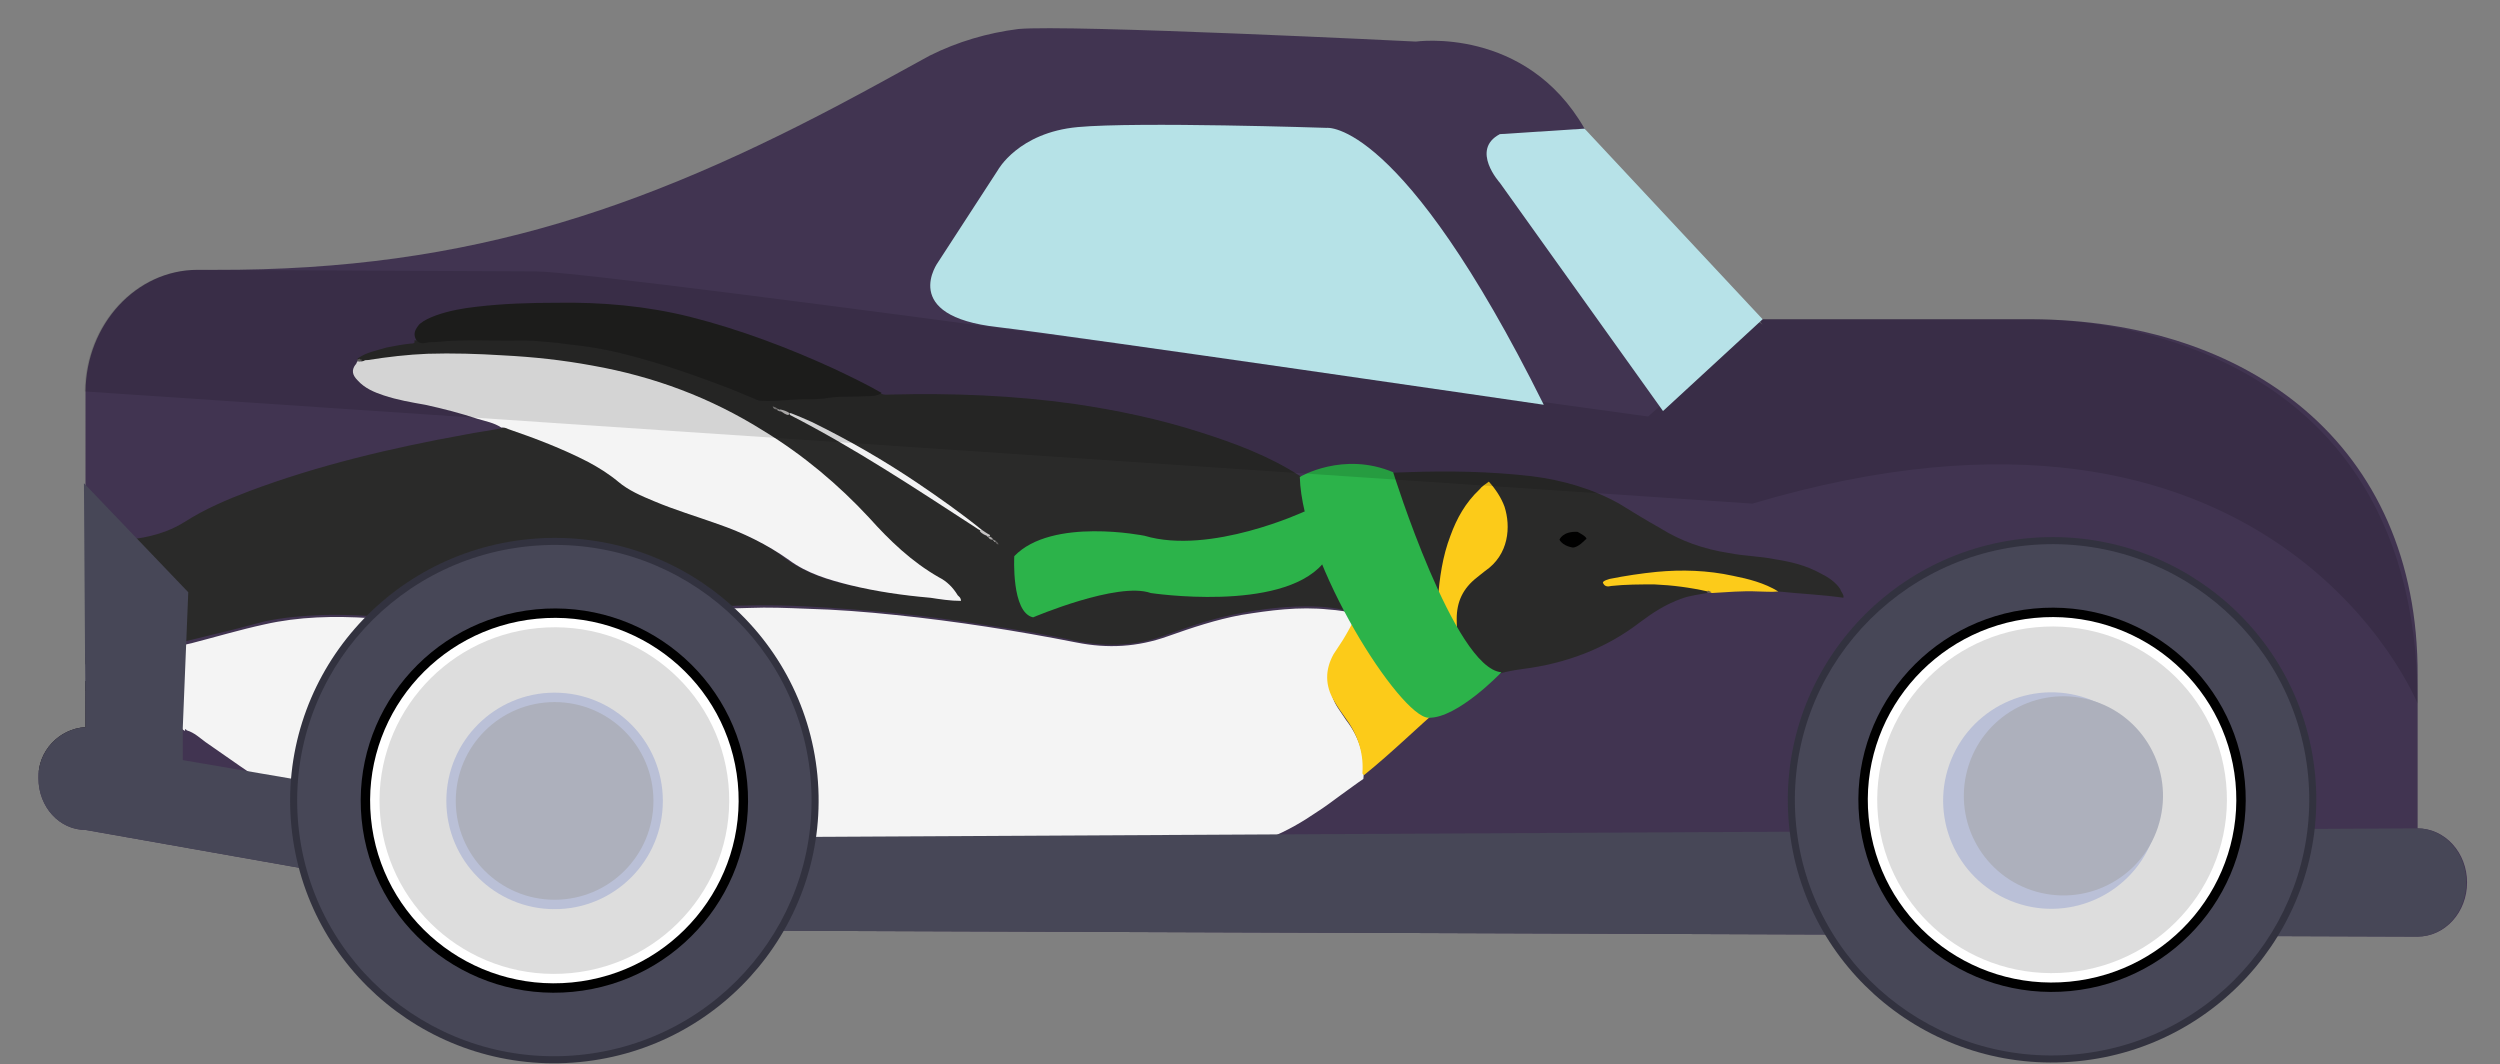 <?xml version="1.0" encoding="utf-8"?>
<!-- Generator: Adobe Illustrator 27.0.1, SVG Export Plug-In . SVG Version: 6.00 Build 0)  -->
<svg version="1.1" id="Layer_1" xmlns="http://www.w3.org/2000/svg" xmlns:xlink="http://www.w3.org/1999/xlink" x="0px" y="0px"
	 viewBox="0 0 318.7 135.7" style="enable-background:new 0 0 318.7 135.7;" xml:space="preserve">
<rect x="0" y="0" width="318.7" height="135.7" fill="#808080" stroke="none"/>
<style type="text/css">
	.st0{fill:#413451;}
	.st1{display:none;clip-path:url(#SVGID_00000101800726787398950290000016834778725981070527_);}
	.st2{display:inline;fill:#2C2924;}
	.st3{display:inline;}
	.st4{clip-path:url(#SVGID_00000180360661174110646070000001779433987447319979_);fill:#7C6B51;}
	.st5{display:inline;fill:#151515;}
	.st6{display:inline;opacity:0.64;fill:#151515;enable-background:new    ;}
	.st7{display:inline;fill:#7C6B51;}
	.st8{display:inline;fill:#121210;}
	.st9{display:inline;fill:#FFFFFF;}
	.st10{display:inline;fill:#384CA0;}
	.st11{clip-path:url(#SVGID_00000101800726787398950290000016834778725981070527_);}
	.st12{fill:#2A2A29;}
	.st13{fill:#F4F4F4;}
	.st14{fill:#20201F;}
	.st15{fill:#FCCB19;}
	.st16{fill:#FCCB1A;}
	.st17{fill:#6A6766;}
	.st18{fill:#68604C;}
	.st19{fill:#F2F2F3;}
	.st20{fill:#C6C4C4;}
	.st21{fill:#C4C2C1;}
	.st22{fill:#817F7E;}
	.st23{fill:#ACAAA9;}
	.st24{fill:#646261;}
	.st25{fill:#AAA7A7;}
	.st26{fill:#E1E0E0;}
	.st27{fill:#B5B3B3;}
	.st28{fill:#9C9998;}
	.st29{fill:#2CB34A;}
	.st30{fill:#474757;}
	.st31{opacity:0.13;}
	.st32{fill:#32323F;}
	.st33{fill:#FFFFFF;}
	.st34{fill:#DDDDDD;}
	.st35{fill:#BAC0D7;}
	.st36{fill:#ADB0BC;}
	.st37{clip-path:url(#SVGID_00000119087434512834853880000002984790846788042399_);}
	.st38{fill:#B6E2E7;}
	.st39{clip-path:url(#SVGID_00000070841077559717349430000009494376583875104912_);}
	.st40{fill:#B7E2E8;}
</style>
<g id="Layer_2_00000100359504156409024890000012030712121540968348_">
	<g id="PumpkinCar_Free">
		<g id="Basic_DarkRed">
			<g id="Layer_2-2">
				<g id="Premium">
					<g id="premium-water">
						<path class="st0" d="M224.1,40.7H259c27.3,0.1,49.3,15.7,49.2,45.4v19.5c3.5,0,6.3,3.1,6.3,6.9s-2.8,6.9-6.3,6.9l-225-0.8
							l-72.3-12.8c-3.3,0-6-2.9-6-6.6c-0.1-3.4,2.6-6.3,6-6.5V49.9c0.1-8.6,6.5-15.5,14.3-15.5h2.2c32.9,0.1,56.1-8.1,84.9-23.9
							l6.2-3.4c3.6-1.8,7.4-2.9,11.3-3.4c6.4-0.6,50.7,1.6,50.7,1.6s14-2,21.5,11.1s22.7,25,22.7,25"/>
						<g>
							<defs>
								<path id="SVGID_1_" d="M224.1,40.7H259c27.3,0.1,49.3,15.7,49.2,45.4v19.5c3.5,0,6.3,3.1,6.3,6.9s-2.8,6.9-6.3,6.9l-225-0.8
									l-72.3-12.8c-3.3,0-6-2.9-6-6.6c-0.1-3.4,2.6-6.3,6-6.5V49.9c0.1-8.6,6.5-15.5,14.3-15.5h2.2c32.9,0.1,56.1-8.1,84.9-23.9
									l6.2-3.4c3.6-1.8,7.4-2.9,11.3-3.4c6.4-0.6,50.7,1.6,50.7,1.6s14-2,21.5,11.1s22.7,25,22.7,25"/>
							</defs>
							<clipPath id="SVGID_00000067948415430550165490000016837107598278478012_">
								<use xlink:href="#SVGID_1_"  style="overflow:visible;"/>
							</clipPath>
							<g id="Layer_5" style="display:none;clip-path:url(#SVGID_00000067948415430550165490000016837107598278478012_);">
								<path class="st2" d="M195.6,67.2c-4.2-0.5-8.6-5.2-8.6-5.2c-0.9-2.5-6.8-6.7-6.8-6.7c-19.7-12.1-37,3.5-37,3.5l-6.4,5.7
									c-2.3,1.4-4.6,2.5-4.6,2.5c-0.9,0-2.7,0.9-2.7,0.9c-3.1-0.2-5.2,1.1-5.2,1.1c-2.9-0.5-9.2,2-9.2,2
									c-1.3,0.4-11.3-0.7-11.3-0.7c-4,0.4-17.5-4.1-17.5-4.1c-29-5.3-43.1,0-43.1,0c-12.4,2.3-28.7,10.9-28.7,10.9
									c-0.8,0.6-13.4,6-13.4,6c-8.4,1.5-27.5,9.7-27.5,9.7c-1,0.7-9,2.6-9,2.6c-3.8,0.5-12.7,3.2-12.7,3.2
									c-1,0.3-11.5,1.2-11.5,1.2c-3.7-0.1-2.2,2.4-2.2,2.4c-1.2,0.6-0.6,1.3-0.6,1.3c-1.8,2.2,1.2,3.5,1.2,3.5
									c-2,1.6-1.3,3.4-1.3,3.4c-2.3,1.3-1.5,2.8-1.5,2.8c-1.1,0.9-0.9,1.8-0.9,1.8c-2.6,0.7-2.9,2.4-2.9,2.4l-1.9,0.9
									c-2,2.5,1.4,3.9,1.4,3.9c7.4-0.3,33.1-16.3,33.1-16.3c0.5-0.9,11.5-4.1,11.5-4.1c-0.1,0.8,11.6,1.9,11.6,1.9
									c3.2-0.1,18.4,6.5,18.4,6.5c28.4,14.5,71.4,5.5,71.4,5.5c2.6,0.1,24.3-2.4,24.3-2.4c3.3-0.9,6.4,0.1,6.4,0.1
									c0.1,1.4-3.2,4.7-3.2,4.7c-0.6,0.3-6.3,7.3-6.3,7.3c-1.8,2.8,1.6,3.1,1.6,3.1c-0.4,2.6,2.8,2.2,2.8,2.2
									c-0.5,2.4,2.9,3.3,2.9,3.3c0.9,1.8,4.8,0.8,4.8,0.8c1,1.6,5.1,0.4,5.1,0.4c6.4-3.5,6.8-18.4,6.8-18.4
									c0.2-1.9,4.2-3.9,4.2-3.9c3.4,0,9.5-3.7,9.5-3.7c1.9,0.1,2.8-1.7,2.8-1.7c4-0.8,23.8-17.9,30.5-23.8
									c3.3-1.1,6.1-1.8,6.1-1.8c10.7-0.1,22-6,22-6C203.4,70.3,195.6,67.2,195.6,67.2z"/>
								<g class="st3">
									<g>
										<defs>
											<path id="SVGID_00000161623034020637171970000002683780198287043478_" d="M195.6,67.2c-4.2-0.5-8.6-5.2-8.6-5.2
												c-0.9-2.5-6.8-6.7-6.8-6.7c-19.7-12.1-37,3.5-37,3.5l-6.4,5.7c-2.3,1.4-4.6,2.5-4.6,2.5c-0.9,0-2.7,0.9-2.7,0.9
												c-3.1-0.2-5.2,1.1-5.2,1.1c-2.9-0.5-9.2,2-9.2,2c-1.3,0.4-11.3-0.7-11.3-0.7c-4,0.4-17.5-4.1-17.5-4.1
												c-29-5.3-43.1,0-43.1,0c-12.4,2.3-28.7,10.9-28.7,10.9c-0.8,0.6-13.4,6-13.4,6c-8.4,1.5-27.5,9.7-27.5,9.7
												c-1,0.7-9,2.6-9,2.6c-3.8,0.5-12.7,3.2-12.7,3.2c-1,0.3-11.5,1.2-11.5,1.2c-3.7-0.1-2.2,2.4-2.2,2.4
												c-1.2,0.6-0.6,1.3-0.6,1.3c-1.8,2.2,1.2,3.5,1.2,3.5c-2,1.6-1.3,3.4-1.3,3.4c-2.3,1.3-1.5,2.8-1.5,2.8
												c-1.1,0.9-0.9,1.8-0.9,1.8c-2.6,0.7-2.9,2.4-2.9,2.4l-1.9,0.9c-2,2.5,1.4,3.9,1.4,3.9c7.4-0.3,33.1-16.3,33.1-16.3
												c0.5-0.9,11.5-4.1,11.5-4.1c-0.1,0.8,11.6,1.9,11.6,1.9c3.2-0.1,18.4,6.5,18.4,6.5c28.4,14.5,71.4,5.5,71.4,5.5
												c2.6,0.1,24.3-2.4,24.3-2.4c3.3-0.9,6.4,0.1,6.4,0.1c0.1,1.4-3.2,4.7-3.2,4.7c-0.6,0.3-6.3,7.3-6.3,7.3
												c-1.8,2.8,1.6,3.1,1.6,3.1c-0.4,2.6,2.8,2.2,2.8,2.2c-0.5,2.4,2.9,3.3,2.9,3.3c0.9,1.8,4.8,0.8,4.8,0.8
												c1,1.6,5.1,0.4,5.1,0.4c6.4-3.5,6.8-18.4,6.8-18.4c0.2-1.9,4.2-3.9,4.2-3.9c3.4,0,9.5-3.7,9.5-3.7
												c1.9,0.1,2.8-1.7,2.8-1.7c4-0.8,23.8-17.9,30.5-23.8c3.3-1.1,6.1-1.8,6.1-1.8c10.7-0.1,22-6,22-6
												C203.4,70.3,195.6,67.2,195.6,67.2z"/>
										</defs>
										<clipPath id="SVGID_00000096758195473525062430000009708020108054050192_">
											<use xlink:href="#SVGID_00000161623034020637171970000002683780198287043478_"  style="overflow:visible;"/>
										</clipPath>
										<path style="clip-path:url(#SVGID_00000096758195473525062430000009708020108054050192_);fill:#7C6B51;" d="M-28.3,106.4
											L3.8,93.3c0,0,30.3,1,44.6-4.3c0,0,27.6-4.2,47.3,2.7c0,0,23.1-1.1,30-7.6c0,0,28.5-6.4,31.1-11.7c0,0,7.9-11.1,14-12.3
											c0,0,9.4-1.9,16.6-1.2l25.1,10.4c0,0-13.7,23-14.8,24c-1.1,1-34.5,23-38.3,24.5s-33.8-2.3-33.8-2.3l-2.9,1.4
											c0,0-5.6-8.1-14.4-3.4s-18,4.6-18,4.6s-54.3,11-61.1,11s-41-10.3-42.9-11C-15.4,117.4-28.3,106.4-28.3,106.4z"/>
									</g>
								</g>
								<path class="st5" d="M180.2,64.5c0,0,1.6-3.9,3.7-3.7c0,0,2.5,0.8,2.1,3.7c0,0-0.2,3.4-2.9,2.9
									C183.1,67.4,180.2,66.9,180.2,64.5z"/>
								<path class="st5" d="M196.2,68.2c0,0,3.2,1.6,3.3,2.7c0,0-0.1-2.5-1-3.4C198.5,67.5,196.7,67.6,196.2,68.2z"/>
								<ellipse class="st6" cx="196.2" cy="73.3" rx="0.4" ry="0.3"/>
								<ellipse class="st6" cx="196.9" cy="72.3" rx="0.4" ry="0.3"/>
								<ellipse class="st6" cx="195.8" cy="71.2" rx="0.4" ry="0.3"/>
								<ellipse class="st6" cx="195.4" cy="72.5" rx="0.4" ry="0.3"/>
								<ellipse class="st6" cx="198.1" cy="72" rx="0.4" ry="0.3"/>
								<ellipse class="st6" cx="197.5" cy="71" rx="0.4" ry="0.3"/>
								<ellipse class="st6" cx="197.7" cy="73.3" rx="0.4" ry="0.3"/>
								<path class="st7" d="M98.3,83.3c0,0,6.4-1.7,10.6-1.7C109,81.6,104,84.4,98.3,83.3z"/>
								<path class="st7" d="M93,88.1c0,0,6.4-1.7,10.6-1.7C103.7,86.4,98.7,89.2,93,88.1z"/>
								<path class="st7" d="M109,84.9c0,0,6.4-2.7,10.6-2.7C119.6,82.2,114.7,86.5,109,84.9z"/>
								<path class="st7" d="M80.6,84.3c0,0,6.4-2.7,10.6-2.7C91.2,81.6,86.3,85.9,80.6,84.3z"/>
								<path class="st7" d="M35,84.9c0,0,6.4-1.7,10.6-1.7C45.6,83.1,40.7,85.9,35,84.9z"/>
								<path class="st7" d="M57.3,84.5c0,0,6.4-1.7,10.6-1.7C68,82.7,63,85.5,57.3,84.5z"/>
								<path class="st7" d="M35,88.6c0,0,6.4-2.7,10.6-2.7C45.6,85.8,40.7,90.2,35,88.6z"/>
								<polygon class="st8" points="100.4,128.6 107.2,120 101,130.3 								"/>
								<polygon class="st8" points="106.1,134.1 110.7,125.9 107.2,135 								"/>
								<polygon class="st8" points="110.9,134.9 115.8,125.2 112.1,135.7 								"/>
								<path class="st9" d="M183.9,61.6c0,0,1.5,1.1,1.3,3.3C185.1,64.9,186.3,62.9,183.9,61.6z"/>
								<path class="st5" d="M196.7,76.6c0,0-9.2,7.4-15.8-2.9c0,0,3.8,4.9,8.5,4.6c0.4,0,0.9,0,1.3,0c1.4,0.1,4.5-0.9,7.9-3.1
									L196.7,76.6z"/>
								<path class="st10" d="M133.4,66.4c0,0,3.8-5.2,8-6c0,0,4.6,22.3,22.8,28.2c0,0-0.2,5.8-6.8,5.8
									C157.4,94.4,137.2,85.3,133.4,66.4z"/>
								<path class="st10" d="M142,81.6c0,0-10.9,10.7-21,11.1c0,0-13.8,1.9-17.1,9.1c0,0,2.2,8,5.6,7.6c0,0,10-9.1,15.2-9
									c0,0,18.8-3.6,22.4-12.4C147,88.1,147.1,82.6,142,81.6z"/>
							</g>
							<g id="Layer_4" style="clip-path:url(#SVGID_00000067948415430550165490000016837107598278478012_);">
								<g>
									<path class="st12" d="M10.9,82.9c0,0-12.8,7-20.1,3.5c0,0,2.1,3.7,3.9,3.7c0,0-3.2-0.3-3.8-0.6c0,0,2.8,2.1,4.4,2.4
										c0,0-1.1,1.3-2.5,0.9c0,0,1.5,1.6,5.3,1.4c0,0,10-1.8,15.5-8.9L10.9,82.9z"/>
									<path class="st12" d="M13.9,83.9c0,0-10.2,10.4-18.3,9.2c0,0,3.1,2.9,4.8,2.4c0,0-3.2,0.7-3.9,0.5c0,0,3.3,1.2,4.8,1.1
										c0,0-0.6,1.6-2.1,1.6c0,0,1.8,1.1,5.5-0.2c0,0,9-4.6,12.3-13L13.9,83.9z"/>
									<g>
										<path class="st13" d="M23.8,93.1c1,0.3,1.7,1,2.4,1.5c2.9,2,5.8,4.1,8.8,6c2.6,1.6,5.3,3.1,8.1,4.5
											c3.1,1.6,6.2,2.9,9.4,4.1c2.6,1,5.3,1.8,8,2.5c2,0.5,4.1,0.9,6.2,1.3c1.3,0.3,2.7,0.4,4,0.5c1.5,0.2,2.9,0.4,4.4,0.6
											c0.6,0.1,1.2,0.1,1.8,0.2c1.8,0.2,3.6,0.4,5.4,0.5c1.3,0.1,2.6,0.3,3.9,0.4c1.5,0.1,2.9,0.3,4.4,0.4
											c1.8,0.1,3.7,0.2,5.4,0.4c1.5,0.1,2.9,0,4.4,0.2c5.2,0.4,10.4,0.1,15.6,0.2c1.5-0.4,3,0,4.5-0.4c0.2,0,0.3,0,0.4,0
											c1.3,0,2.7-0.2,4-0.3c0.7-0.1,1.4-0.1,2.1-0.2c1.9-0.2,3.9-0.5,5.9-0.8c2.5-0.4,4.9-0.9,7.4-1.5c2.4-0.6,4.7-1.1,7.1-1.8
											c1.7-0.5,3.4-0.9,5.1-1.4c1.3-0.4,2.6-0.8,3.9-1.2c1.8-0.6,3.7-1.3,5.5-2c2.2-0.9,4.1-2,6-3.3c1.1-0.7,2-1.4,3.1-2.2
											c1-0.7,1.9-1.4,2.8-2c0.3-2.8-0.5-5.3-2.2-7.5c-0.7-1.1-1.5-2-1.8-3.2c-0.5-1.5-0.4-3,0.4-4.4c0.8-1.5,1.8-2.8,2.5-4.3
											c0.2-0.4,0.6-1,0.2-1.5c-1.1-0.5-2.3-0.6-3.5-0.7c-3.8-0.4-7.5,0.1-11.2,0.7c-3.2,0.6-6.2,1.6-9.3,2.7
											c-3.9,1.4-7.7,1.6-11.7,0.8c-7.6-1.5-15.3-2.7-23-3.5c-3.8-0.4-7.6-0.7-11.4-0.8c-2.5-0.1-4.8-0.2-7.3-0.1
											c-5.4,0.1-10.9,0.6-16.2,1.3c-4.2,0.6-8.4,1.3-12.7,1.6c-2.3,0.2-4.6,0.3-6.9-0.2c-4.1-0.7-8.3-1.2-12.5-1.4
											c-4.6-0.3-9.1-0.2-13.5,0.8c-3.2,0.7-6.2,1.6-9.3,2.4c-5.2,1.2-10.4,2.3-15.7,3c-0.4,0.1-1.1,0-1.2,0.4
											c-0.1,0.5,0.6,0.5,1.1,0.6c3.6,1.2,7.1,2.6,10.4,4.4c1.6,0.9,3.1,1.8,4.6,2.8C23.5,92.9,23.7,92.9,23.8,93.1z"/>
										<path class="st12" d="M7.4,85.1c-0.1,0-0.1-0.1-0.2-0.1c0.6-0.3,1.2-0.3,1.8-0.4c6.1-0.9,12.2-2.2,18.1-3.7
											c2.2-0.5,4.4-1.1,6.7-1.7c2.4-0.5,4.8-0.7,7.3-0.8c3.9-0.1,7.7,0.2,11.6,0.6c2.5,0.3,4.9,0.7,7.4,1.1
											c2.2,0.3,4.4,0.3,6.7,0.1c4.3-0.4,8.5-1.1,12.7-1.7c7.7-1.1,15.4-1.6,23.2-1.2c7.5,0.4,15,1.1,22.4,2.3
											c4.2,0.6,8.4,1.3,12.5,2.2c3.8,0.7,7.4,0.5,10.9-0.8c2.5-0.9,5-1.8,7.6-2.4c3.5-0.8,7-1.3,10.5-1.3c2.1,0,4.2,0.2,6.3,0.9
											c0.3,0.4,0.7,0.4,1.1,0.5c3.2,1.1,6,3,8.1,5.4c0.4,0.4,0.7,0.7,1,1c0.1,0.1,0.3,0.3,0.4,0.2c0.3-0.1,0.3-0.3,0.3-0.4
											c0-0.4-0.1-0.9-0.1-1.3c-0.3-3.9-0.4-7.6,0.4-11.5c0.5-2.6,1.3-5.2,2.9-7.4c0.6-0.9,1.3-1.8,2.2-2.5
											c0.4-0.4,0.8-0.4,1.1,0.1c2.4,2.8,2.4,7.1,0.1,9.5c-0.5,0.5-1.1,1.1-1.8,1.4c-2.8,1.9-3.4,4.5-3.1,7.5
											c0.2,1.7,0.7,3.2,1.3,4.8c0.3,0.6,0.2,1.3,0.6,1.9c0.1,0,0.2-0.1,0.3-0.1c1.9-1.1,4-1.7,6.3-2c5.6-0.7,10.7-2.6,15.1-6
											c1.6-1.2,3.3-2.3,5.3-3c1.1-0.4,2.2-0.5,3.2-0.7c0.1-0.2,0.1-0.3,0-0.4c-0.6-0.4-1.3-0.4-1.9-0.5c-3.3-0.6-6.7-0.5-10-0.4
											c-0.3,0-0.5,0.1-0.8-0.1c0-0.3,0.3-0.3,0.4-0.3c6.1-1.3,12.3-1.5,18.4,0.4c1,0.4,1.9,0.9,3,1.1c2.8,0.3,5.5,0.4,8.3,0.8
											c0.1-0.4-0.3-0.7-0.4-1.1c-0.6-0.9-1.5-1.5-2.5-2c-1.8-1-3.8-1.5-5.8-1.8c-1.9-0.4-3.9-0.4-5.9-0.8
											c-3.2-0.5-6.1-1.5-8.8-3.2c-1.8-1-3.4-2-5.2-3.1c-3.4-1.9-7.2-3-11.2-3.5c-5.3-0.6-10.5-0.7-15.9-0.5
											c-4.3,0.1-8.5,0.4-12.7,0.6c-0.4,0-0.7,0-1-0.2c-3.9-2.5-8.2-4.1-12.6-5.5c-5.3-1.7-10.6-2.8-16-3.6
											c-7.8-1.1-15.6-1.4-23.5-1.2c-0.4,0-0.9,0.1-1.3-0.2c-3.3,0.2-6.6,0.2-9.9,0.4c-1.7,0.1-3.3,0.3-5,0.3
											c-0.6,0-1.1-0.2-1.8-0.4c-7.1-3.1-14.3-5.5-22.1-6.7c-2.5-0.4-5.2-0.6-7.8-0.6c-3.5,0.1-7-0.2-10.5,0.2
											c-0.8,0.1-1.5,0.1-2.3,0.1c0.2,0.4-0.2,0.4-0.4,0.4c-1.1,0.1-2,0.3-3.1,0.5c-1.3,0.4-2.6,0.6-3.7,1.4
											c-0.1,0.3,0.2,0.3,0.4,0.4c1.4-0.1,2.8-0.4,4.2-0.5c1.3-0.1,2.7-0.3,4-0.3c3.5,0,7.1-0.1,10.6,0.2
											c8.1,0.5,15.9,1.9,23.3,5.1c6,2.5,11.4,6,16.3,10.1c2.6,2.2,4.9,4.6,7.4,7.1c2,2,4.1,4,6.7,5.5c1.1,0.6,2.1,1.3,2.8,2.4
											c0.2,0.2,0.4,0.4,0.4,0.8c-0.7,0.1-1.4-0.1-2.1-0.2c-3.9-0.4-7.9-0.9-11.7-1.8c-3.1-0.7-5.9-1.8-8.3-3.7
											c-3.1-2.3-6.7-3.5-10.2-4.8c-2.3-0.8-4.6-1.5-6.7-2.5c-1.4-0.6-2.7-1.3-3.9-2.3c-2.4-1.9-5.3-3.2-8.1-4.4
											c-1.8-0.8-3.6-1.5-5.5-2.1c-0.4-0.2-0.9-0.4-1.3-0.1c-1.5,0.3-3.1,0.5-4.6,0.8c-9.4,1.7-18.7,3.9-27.5,7.2
											c-2.9,1.1-5.7,2.3-8.2,3.9c-2.2,1.4-4.6,2-7.2,2.3c-9.5,1-18.9,1.2-28.5,1.1c-0.1,0-0.2,0-0.3,0c0,0.2,0.1,0.2,0.2,0.3
											c2.3,1.5,4.6,3,7.1,4c0.6,0.3,1.4,0.3,1.8,0.7c0.4,0.4,0.4,1.1,0.6,1.8c0.8,2.2,2.4,3.9,4.3,5.4c0.2,0.2,0.4,0.3,0.5,0.4
											c0,0,0,0.1,0.1,0.1C1.5,82.9,0.7,82.9,0,83C-0.2,82.8,3.6,87.4,7.4,85.1z"/>
										<path class="st13" d="M63.9,54.5c0.3,0,0.5,0,0.9,0.2c3.5,1.2,6.9,2.5,10.2,4.2c1.3,0.7,2.6,1.5,3.8,2.5
											c1.3,1.1,2.9,1.8,4.6,2.5c2.6,1.1,5.3,1.9,8.1,2.9c3.2,1.1,6.3,2.6,9.1,4.6c2.3,1.7,5,2.5,7.8,3.2
											c3.3,0.8,6.7,1.3,10.2,1.6c1.3,0.2,2.6,0.4,3.9,0.4c0-0.4-0.2-0.5-0.4-0.7c-0.6-1-1.4-1.8-2.4-2.3c-3.5-2-6.3-4.7-8.9-7.6
											c-3.9-4.2-8.4-8-13.5-11.1c-6.7-4.2-13.9-6.9-21.8-8.3c-3.8-0.7-7.5-1.1-11.4-1.3c-3.2-0.2-6.4-0.3-9.6-0.2
											c-2.5,0.1-5.1,0.4-7.6,0.8c-0.2,0-0.4,0-0.5,0.1c-0.3,0.1-0.4,0.1-0.7,0c-0.3,0.1-0.2,0.4-0.4,0.5c-0.5,0.7-0.4,1.3,0.3,2
											c0.9,1,2.1,1.5,3.3,1.9c1.8,0.6,3.6,0.9,5.3,1.2c2.3,0.5,4.6,1.1,6.7,1.8C61.9,53.7,63,53.9,63.9,54.5z"/>
										<path class="st14" d="M53.1,43.4c0.4,0.4,0.8,0.4,1.2,0.3c0.4-0.1,0.9-0.1,1.3-0.1c3.7-0.4,7.4-0.1,11.1-0.2
											c1.4,0,2.9,0.2,4.3,0.3c1.3,0.2,2.6,0.3,3.9,0.5c2.8,0.4,5.5,1.1,8.2,1.9c3.4,1,6.7,2.2,10.1,3.5c1,0.4,1.9,0.8,2.9,1.2
											c0.4,0.2,0.7,0.3,1.1,0.3c1.8,0.1,3.4-0.2,5.2-0.2c1.1,0,2.3,0,3.3-0.2c1.7-0.2,3.2-0.1,4.9-0.2c0.5,0,1.2,0,1.8-0.4
											c-1.9-1.1-4-2.1-6.1-3.1c-5.9-2.7-12-5-18.3-6.6c-5.6-1.4-11.3-1.9-17.1-1.8c-3.3,0-6.7,0.1-10.1,0.5
											c-1.8,0.2-3.5,0.5-5.2,1.1c-0.8,0.3-1.5,0.6-2.1,1.1C52.9,42,52.6,42.6,53.1,43.4z"/>
										<path class="st15" d="M187.4,87.3c0-0.9-0.3-1.8-0.6-2.5c-0.8-1.9-1.1-3.9-1.1-5.9c0-2.2,0.8-3.9,2.6-5.3
											c0.4-0.3,0.6-0.5,1-0.8c3.1-2.1,3.3-5.7,2.5-8.2c-0.4-1.1-1.1-2.2-2-3.2c-0.4,0.3-0.9,0.6-1.2,1c-1.8,1.7-2.9,3.7-3.7,5.9
											c-1,2.6-1.4,5.4-1.6,8.2c-0.1,1.5-0.1,2.9,0,4.4c0,1.4,0.2,2.9,0.4,4.3c-0.4,0-0.4-0.2-0.5-0.4c-1.4-1.5-2.8-2.9-4.5-4
											c-1.8-1.2-3.6-2.2-5.8-2.6c-0.3,1-0.8,1.8-1.3,2.7s-1.1,1.7-1.6,2.5c-1.1,2-1.1,4,0.1,6c0.4,0.7,0.9,1.4,1.4,2.1
											c1.5,2,2.3,4.3,2.2,6.7c0,0.3-0.1,0.5,0.2,0.6c3.6-2.9,6.7-6,10.2-9C185.1,88.9,186.3,88.1,187.4,87.3z"/>
										<path class="st16" d="M226.7,75.4c-1.8-1.1-3.8-1.6-5.8-2c-3.2-0.7-6.5-0.8-9.7-0.5c-2,0.2-4,0.5-6,0.9
											c-0.7,0.2-1,0.4-0.8,0.6c0.2,0.4,0.6,0.4,1,0.3c1.8-0.2,3.7-0.2,5.5-0.2c2.3,0.1,4.6,0.4,6.8,0.9c0.2,0.1,0.4,0.2,0.5,0.2
											c1.9-0.1,3.9-0.3,5.9-0.2C224.9,75.4,225.8,75.5,226.7,75.4z"/>
										<path class="st17" d="M45.5,45.9c0.3,0.4,0.4,0.1,0.7,0c-0.1-0.1-0.3,0-0.4-0.2C45.8,45.8,45.6,45.8,45.5,45.9z"/>
										<path class="st18" d="M218.2,75.5c-0.2-0.1-0.4-0.2-0.5-0.2c0,0.1,0,0.2,0,0.3C217.8,75.6,218,75.6,218.2,75.5z"/>
										<path class="st19" d="M125.1,67.5c-2.6-2.1-5.3-4-8.1-5.9c-4.3-2.9-8.8-5.5-13.5-7.8c-0.9-0.4-1.8-0.8-2.6-1.1
											c-0.2-0.1-0.3,0-0.2,0.2c8.2,4.2,15.9,9.3,23.6,14.3c0.3,0.2,0.4,0.3,0.7,0.4C125,67.7,125.1,67.7,125.1,67.5z"/>
										<path class="st20" d="M125.1,67.5c-0.1,0.1-0.2,0.1-0.2,0.2c0.3,0.4,0.7,0.5,1.1,0.7c0.1,0,0.1,0,0.2-0.1v-0.1
											C125.8,68,125.4,67.7,125.1,67.5z"/>
										<path class="st21" d="M100.5,52.9c0.1-0.1,0.1-0.1,0.2-0.2c-0.4-0.3-0.8-0.4-1.2-0.5c-0.1,0-0.1,0.1-0.1,0.1
											s0,0.1,0.1,0.1C99.8,52.6,100.2,52.9,100.5,52.9z"/>
										<path class="st22" d="M99.1,52.1c-0.2-0.2-0.4-0.2-0.6-0.3c0.1,0.4,0.4,0.4,0.6,0.4C99.2,52.2,99.2,52.2,99.1,52.1z"/>
										<path class="st23" d="M126,68.5c0.1,0.2,0.3,0.3,0.5,0.3h0.1c-0.1-0.3-0.4-0.4-0.5-0.4H126C126,68.4,126,68.4,126,68.5z"
											/>
										<path class="st24" d="M126.9,69.1c0.1,0.2,0.2,0.3,0.4,0.3c-0.1-0.3-0.3-0.4-0.4-0.4C126.9,69,126.8,69.1,126.9,69.1
											C126.9,69.1,126.9,69.1,126.9,69.1z"/>
										<path class="st25" d="M99.1,52.1c0,0.1,0,0.1,0,0.2c0.1,0.1,0.3,0.1,0.4,0.2c0-0.1,0-0.1,0-0.2
											C99.4,52.2,99.3,52.2,99.1,52.1z"/>
										<path class="st26" d="M126,68.5c0-0.1-0.1-0.1-0.1-0.2l-0.1,0.1C125.9,68.4,126,68.4,126,68.5z"/>
										<path class="st27" d="M126.6,68.8c0,0.1,0.1,0.2,0.2,0.2l0,0C126.7,68.8,126.7,68.8,126.6,68.8L126.6,68.8z"/>
										<path class="st28" d="M126.9,69.1c0-0.1,0-0.1,0-0.2c-0.1,0-0.1,0-0.2,0l0,0C126.7,69.1,126.8,69.1,126.9,69.1z"/>
									</g>
									<path d="M198.8,68.8c0,0,0.4-1.1,2.3-1c0,0,1.6,0.8,1,1c0,0-0.9,1-1.6,1C200.6,69.8,199.3,69.7,198.8,68.8z"/>
									<path class="st29" d="M165.7,60.8c0,0,5.5-3.3,11.9-0.6c0,0,7.8,25,13.8,25.5c0,0-5.6,5.9-9.3,5.8
										C178.5,91.4,166,71.9,165.7,60.8z"/>
									<path class="st29" d="M166.3,65.2c0,0-12,5.6-20.4,3.1c0,0-11.8-2.4-16.6,2.6c0,0-0.4,7.2,2.4,7.8c0,0,10.8-4.6,15-3.1
										c0,0,16.5,2.5,21.9-3.7C168.5,71.9,170.3,67.5,166.3,65.2z"/>
								</g>
							</g>
						</g>
						<path class="st30" d="M308.1,105.6c3.5,0,6.3,3.1,6.3,6.9s-2.8,6.9-6.3,6.9l-225-0.8l-72.2-12.8c-3.3,0-6-2.9-6-6.6
							c-0.1-3.4,2.6-6.3,6-6.5l-0.2-31.1L24,75.5l-0.7,17.3v4.1l58,9.9L308.1,105.6z"/>
						<g class="st31">
							<path d="M308.2,89.7c0,0-18.2-45.3-84.8-25.5L10.8,49.9c0.1-8.6,6.5-15.5,14.3-15.5l43.2,0.2c8.9,0,141.8,18.5,141.8,18.5
								l14-12.4H259C259,40.7,308.2,39.1,308.2,89.7z"/>
						</g>
						
							<ellipse transform="matrix(0.995 -9.581690e-02 9.581690e-02 0.995 -8.569 25.544)" class="st32" cx="261.7" cy="102" rx="33.7" ry="33.5"/>
						
							<ellipse transform="matrix(0.995 -9.587316e-02 9.587316e-02 0.995 -8.574 25.56)" class="st30" cx="261.7" cy="102" rx="32.8" ry="32.6"/>
						
							<ellipse transform="matrix(0.995 -9.581693e-02 9.581693e-02 0.995 -8.569 25.544)" cx="261.7" cy="102" rx="24.7" ry="24.5"/>
						
							<ellipse transform="matrix(0.995 -9.584503e-02 9.584503e-02 0.995 -8.571 25.552)" class="st33" cx="261.7" cy="102" rx="23.5" ry="23.3"/>
						
							<ellipse transform="matrix(0.995 -9.587312e-02 9.587312e-02 0.995 -8.573 25.56)" class="st34" cx="261.7" cy="102" rx="22.3" ry="22.1"/>
						
							<ellipse transform="matrix(0.377 -0.926 0.926 0.377 68.436 305.844)" class="st35" cx="261.6" cy="102" rx="13.8" ry="13.8"/>
						
							<ellipse transform="matrix(0.22 -0.975 0.975 0.22 106.276 335.769)" class="st36" cx="263.2" cy="101.4" rx="12.7" ry="12.7"/>
						<g>
							<g>
								<g>
									<defs>
										<path id="SVGID_00000178200245437928996850000009904415343684732849_" d="M196.8,51.6c-18.2-36.6-27.7-35.3-27.7-35.3
											s-24.1-0.8-31.7-0.1c-7.6,0.7-10.2,5.5-10.2,5.5l-7.6,11.7c0,0-5.1,6.9,7.6,8.3C137.3,42.9,196.8,51.6,196.8,51.6z"/>
									</defs>
									<clipPath id="SVGID_00000146469418962100069460000005652104212146889902_">
										<use xlink:href="#SVGID_00000178200245437928996850000009904415343684732849_"  style="overflow:visible;"/>
									</clipPath>
									<g style="clip-path:url(#SVGID_00000146469418962100069460000005652104212146889902_);">
										<path class="st38" d="M195.7,15h-81.2v36.6h82.3V15H195.7z"/>
									</g>
								</g>
							</g>
						</g>
						<g>
							<g>
								<g>
									<defs>
										<path id="SVGID_00000022521252874105021540000012351600304868953249_" d="M202,16.4l22.7,24.3L212,52.4l-20.8-29.1
											c0,0-3.8-4.2,0-6.2L202,16.4z"/>
									</defs>
									<clipPath id="SVGID_00000084514899175110322440000014998746271282082190_">
										<use xlink:href="#SVGID_00000022521252874105021540000012351600304868953249_"  style="overflow:visible;"/>
									</clipPath>
									<g style="clip-path:url(#SVGID_00000084514899175110322440000014998746271282082190_);">
										<path class="st40" d="M223.9,16.4h-36.5v36h37.3v-36L223.9,16.4z"/>
									</g>
								</g>
							</g>
						</g>
					</g>
				</g>
			</g>
			
				<ellipse transform="matrix(0.995 -9.585206e-02 9.585206e-02 0.995 -9.461 7.247)" class="st32" cx="70.7" cy="102.1" rx="33.7" ry="33.5"/>
			
				<ellipse transform="matrix(0.995 -9.583800e-02 9.583800e-02 0.995 -9.46 7.245)" class="st30" cx="70.7" cy="102.1" rx="32.8" ry="32.6"/>
			
				<ellipse transform="matrix(0.995 -9.585205e-02 9.585205e-02 0.995 -9.461 7.247)" cx="70.7" cy="102.1" rx="24.7" ry="24.5"/>
			
				<ellipse transform="matrix(0.995 -9.584503e-02 9.584503e-02 0.995 -9.46 7.246)" class="st33" cx="70.7" cy="102.1" rx="23.5" ry="23.3"/>
			
				<ellipse transform="matrix(0.995 -9.583801e-02 9.583801e-02 0.995 -9.46 7.245)" class="st34" cx="70.7" cy="102.1" rx="22.3" ry="22.1"/>
			<ellipse class="st35" cx="70.7" cy="102.1" rx="13.8" ry="13.8"/>
			<ellipse class="st36" cx="70.7" cy="102.1" rx="12.6" ry="12.6"/>
		</g>
	</g>
</g>
<g id="Layer_2_00000026861185787000920290000012381877002391348654_">
</g>
</svg>
